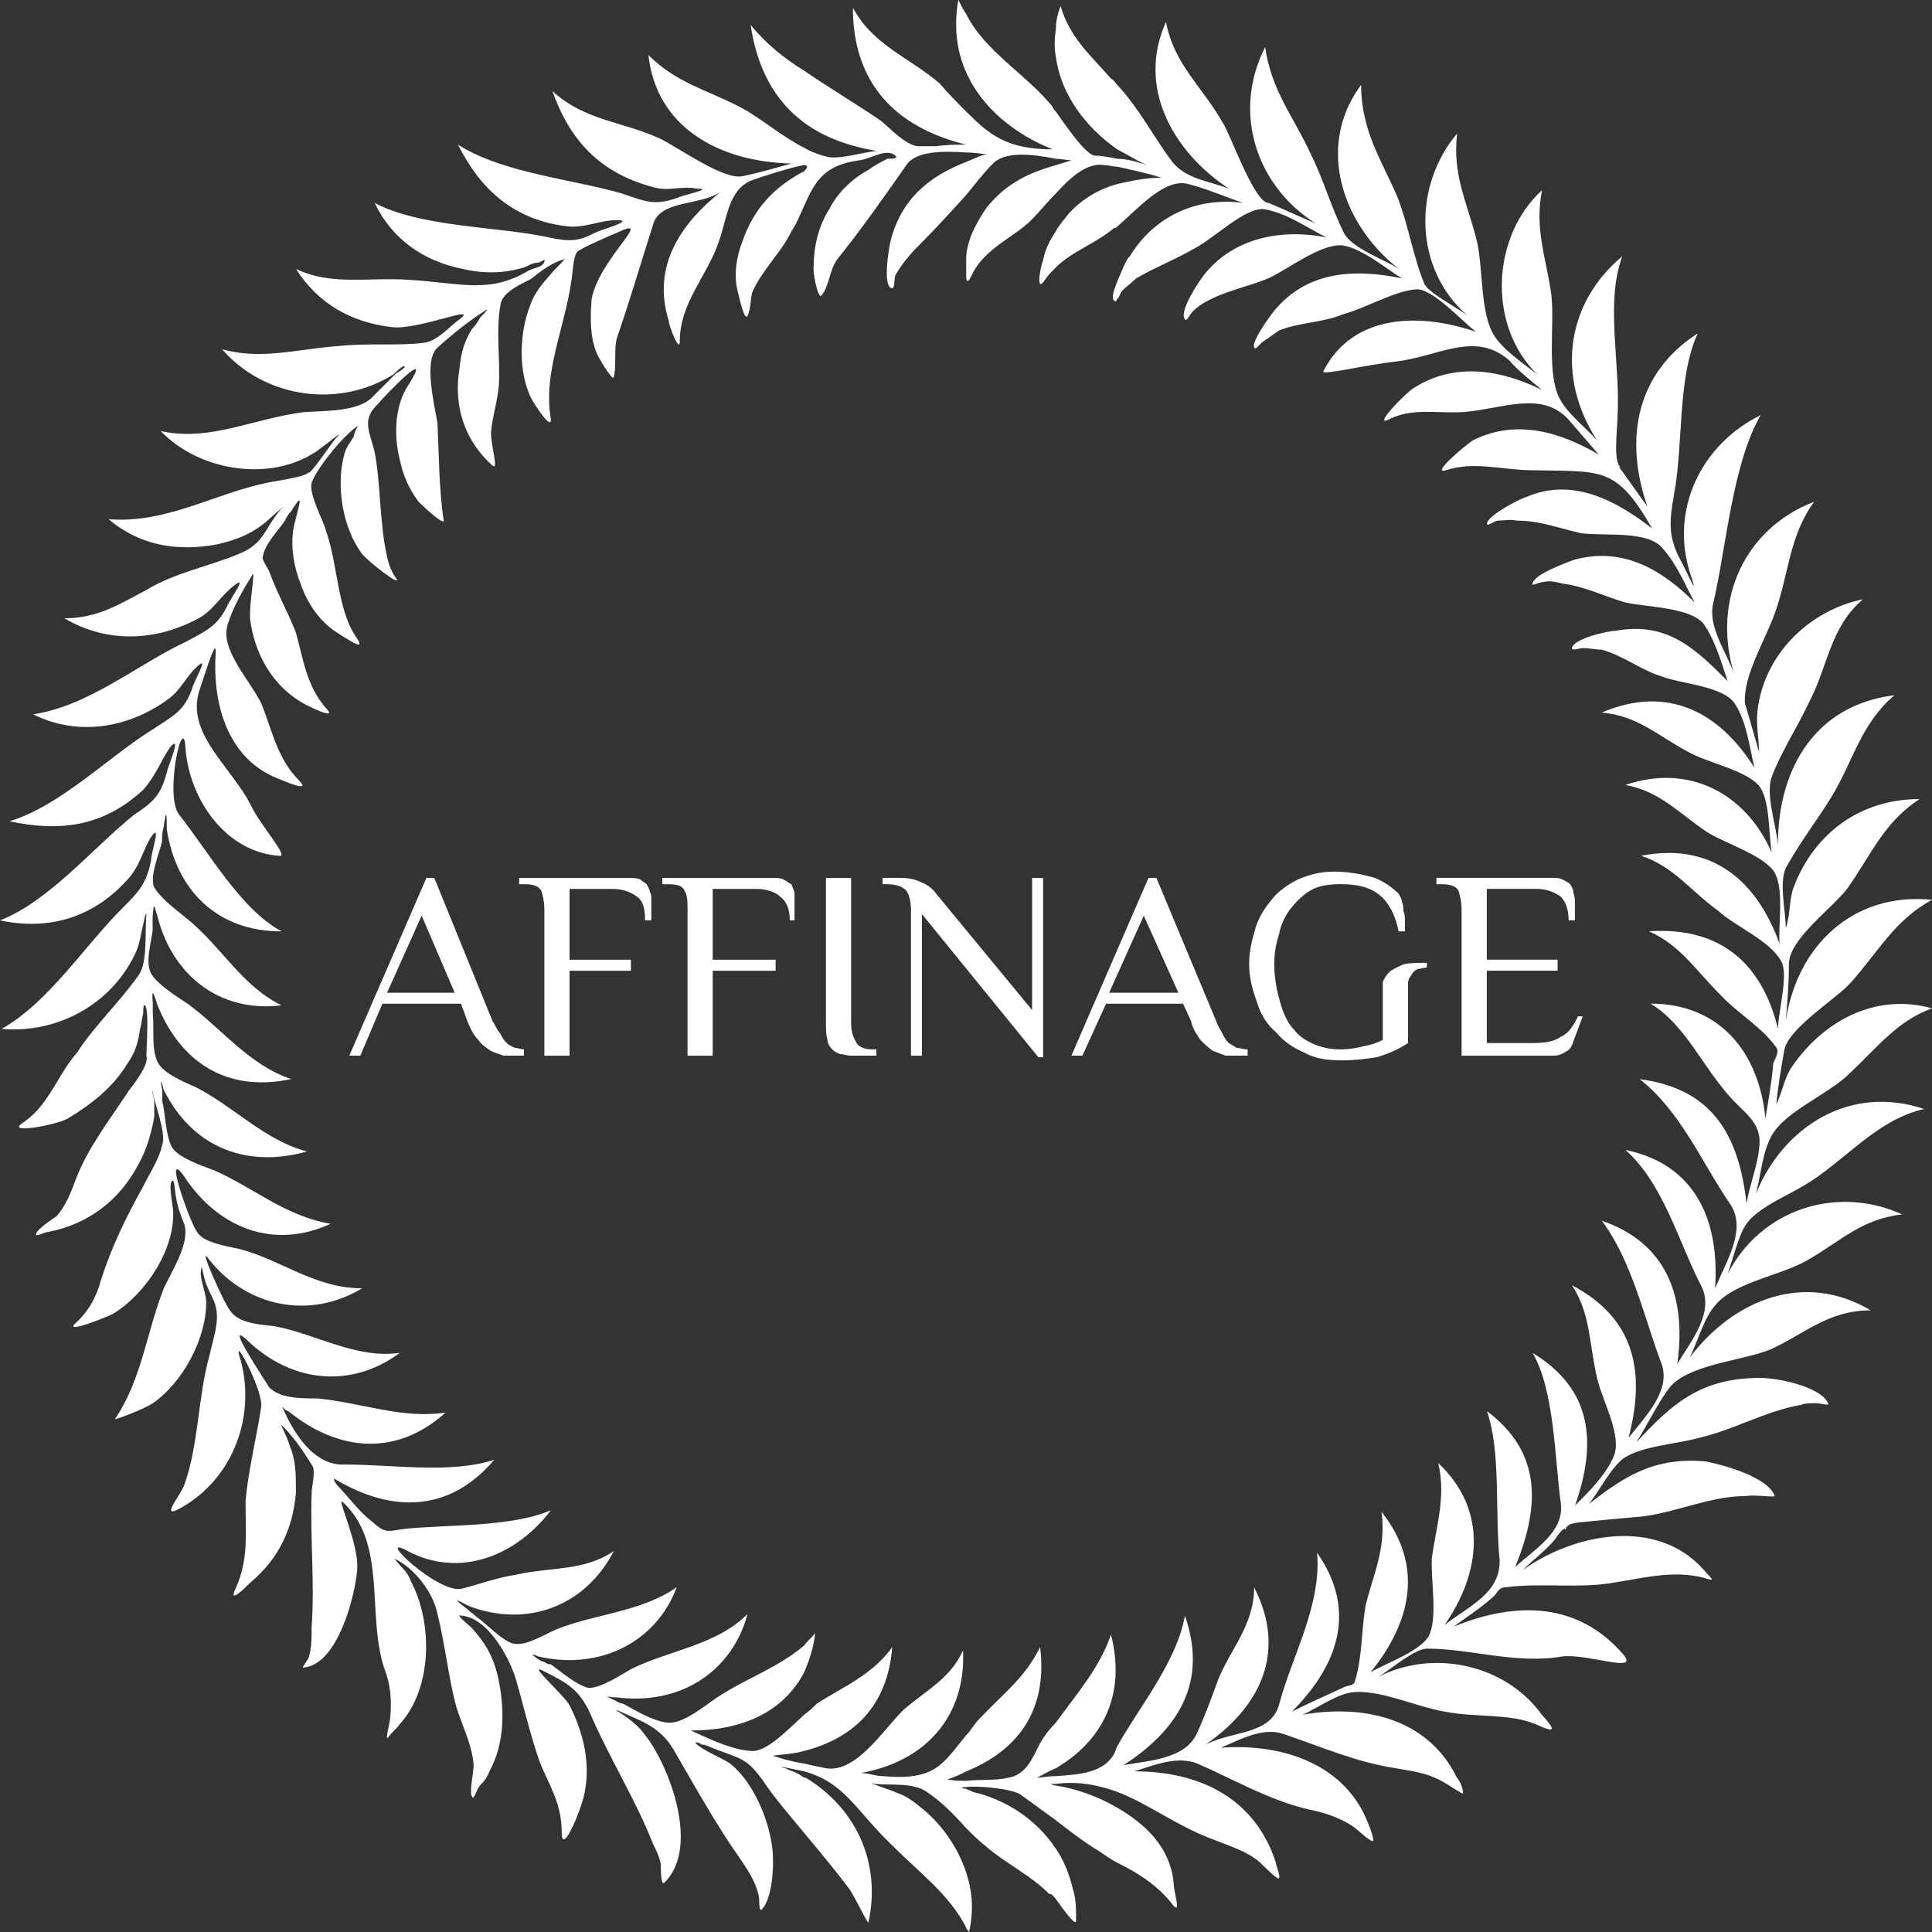 <svg width="60" height="60" fill="none" xmlns="http://www.w3.org/2000/svg">
  <rect width="100%" height="100%" fill="#333333" stroke="none"/>
  <path fill-rule="evenodd" clip-rule="evenodd" d="M13.095 28.436l1.026 2.394h-2.101l1.075-2.394zm3.176 4.153c-.098 0-.196-.049-.293-.049-.098-.049-.195-.098-.244-.147-.098-.098-.147-.195-.195-.293-.098-.098-.147-.244-.244-.391l-1.808-4.446h-.244l-2.394 5.521h.342l.684-1.612h2.443l.195.537c.098.244.196.44.342.586.098.147.244.244.391.342.098.049.244.098.391.147h.635v-.195zM16.124 27.264v.196h.147c.293 0 .44.049.537.195.049.147.098.342.098.635v4.495h.782v-2.638h1.905v-.342h-1.905v-2.199h1.319c.342 0 .586.098.782.244.195.147.244.391.244.733h.195v-.635c0-.098 0-.196-.049-.244 0-.098-.049-.147-.098-.244-.049-.049-.146-.098-.195-.147-.098-.049-.244-.049-.391-.049h-3.371zM20.57 27.264v.196h.195c.244 0 .44.049.489.195.098.147.098.342.098.635v4.495h.782v-2.638h1.954v-.342h-1.954v-2.199h1.368c.293 0 .586.098.733.244.195.147.293.391.293.733h.147v-.635-.244c-.049-.098-.049-.147-.098-.244-.098-.049-.147-.098-.244-.147-.098-.049-.196-.049-.342-.049h-3.42zM25.651 31.759c0 .196 0 .391.049.537 0 .098.049.195.147.293.049.049.098.098.244.146.098 0 .195.049.342.049h.782v-.195h-.147c-.244 0-.44-.098-.489-.244-.098-.147-.147-.342-.147-.586v-4.495h-.782v4.495zM28.29 32.785h.342v-4.397l3.616 4.446h.147v-5.57h-.342v4.104l-2.981-3.616c-.098-.146-.293-.293-.44-.342-.195-.098-.391-.147-.684-.147h-.537v.196h.098c.293 0 .489.049.635.195.098.147.147.342.147.635v4.495zM35.521 28.436l1.075 2.394h-2.15l1.075-2.394zm3.225 4.153c-.147 0-.244-.049-.342-.049-.098-.049-.147-.098-.244-.147-.098-.098-.147-.195-.196-.293-.049-.098-.146-.244-.195-.391l-1.857-4.446h-.244l-2.394 5.521h.342l.733-1.612h2.394l.244.537c.049.244.196.44.293.586.147.147.244.244.391.342.147.049.244.098.391.147h.684v-.195zM42.85 27.801c.293.244.489.635.586 1.124h.195v-.293c0-.147 0-.244-.049-.342 0-.098 0-.195-.049-.293 0-.098-.049-.146-.098-.244-.147-.146-.391-.342-.733-.489-.342-.098-.782-.195-1.27-.195-.44 0-.782.098-1.124.244-.293.147-.586.342-.782.586-.244.293-.44.586-.537.928-.098.342-.196.684-.196 1.124 0 .391.098.782.244 1.173.098.342.293.684.586.928.244.293.537.489.879.635.342.195.733.244 1.173.244.391 0 .782-.049 1.075-.098.342-.098.684-.244.977-.44v-1.563-.293c0-.098.049-.196.098-.244.049-.098.098-.147.195-.196.049 0 .196-.049.293-.049v-.147c-.293 0-.537 0-.733.049-.196.098-.342.147-.44.244-.098.098-.146.196-.195.293v1.808c-.195.098-.342.147-.586.196-.195.049-.44.098-.733.098s-.537-.049-.782-.147c-.244-.098-.489-.244-.635-.44-.196-.196-.342-.489-.44-.831-.098-.342-.195-.733-.195-1.222 0-.342.049-.635.147-.928.049-.293.195-.586.342-.782.195-.244.391-.44.635-.586.244-.147.586-.195.928-.195.537 0 .928.098 1.222.342zM44.609 27.264v.196h.147c.293 0 .44.049.537.195.049.147.098.342.098.635v4.495h2.834c.195 0 .293-.049.44-.147.098-.049.147-.147.196-.293l.293-.782h-.147c-.146.293-.293.537-.537.635-.196.147-.489.195-.879.195h-1.417v-2.248h2.199v-.342h-2.199v-2.199h1.515c.342 0 .586.098.782.244.147.147.244.391.244.733h.195v-.635c0-.098-.049-.196-.049-.244 0-.098-.049-.147-.098-.244-.049-.049-.146-.098-.244-.147-.098-.049-.195-.049-.342-.049h-3.567z" fill="#fff"/>
  <path fill-rule="evenodd" clip-rule="evenodd" d="M4.739 28.876v-.391c.049-.586.049-.293.147-.049.44 1.808 1.905 3.029 3.86 2.785-1.222-.586-1.857-1.808-2.932-2.687-.293-.244-.782-.586-1.026-.977-.147-.342.147-1.026.244-1.417 0-.147 0-.293.049-.44.098-.733.098-.293.098.049.293 1.905 1.564 3.176 3.567 3.176-1.27-.684-2.248-2.443-3.176-3.616-.489-.586.147-3.371.196-2.003.146 1.563 1.27 3.176 2.932 3.274.244 0-.586-.928-.879-1.515-.586-1.222-2.101-2.296-1.612-3.664.196-.586.537-1.71.489-1.075-.098 1.661.44 3.274 1.954 3.86.244.098 1.026.44.635.049-.684-.684-.831-1.563-1.173-2.394-.391-.782-1.319-1.71-1.026-2.492.147-.489.489-1.075.733-1.466.147-.342-.098.928-.049 1.368.147 1.075.684 2.003 1.564 2.541.146.098 1.124.586.831.244-.635-.684-.733-1.515-.977-2.394-.244-.635-.586-1.222-.831-1.906-.049-.098-.244-.391-.195-.44.049-.391.489-.831.684-1.124.049-.098.098-.195.196-.293.537-.879.098.195.049.684-.049.537.049 1.075.244 1.563.195.586.586 1.173 1.124 1.515.244.147.928.635.635.195-.635-.879-.586-2.296-.977-3.371-.049-.244-.537-1.124-.44-1.466.146-.44.977-1.466 1.417-1.759.098-.098-.098.147-.098.293-.098.195-.244.342-.293.537-.293 1.026-.049 2.345.537 3.127.244.293 1.222 1.026 1.075.782-.147-.195-.244-.44-.293-.684-.244-1.075-.195-2.296-.391-3.274-.147-.586-.391-.977.049-1.417.391-.44 1.759-1.857 1.026-.684-.44.635-.489 1.563-.293 2.345.098.489.293.928.586 1.319.147.147.782.733.782.586-.147-.928-.147-2.003-.195-3.029-.098-.586-.44-1.954 0-2.345.489-.44.977-.831 1.515-1.173.098-.049-.098.147-.195.244-.049.098-.098.195-.244.342-.244.391-.342.733-.391 1.222-.195 1.173.147 2.248 1.026 3.029.195.147-.049-.586-.049-1.026.049-.537.195-.928.244-1.466.049-.782-.098-1.71.049-2.492.049-.44.733-.684.977-.831.293-.244.635-.489.977-.586.146-.098-.147.195-.293.342-.293.342-.586.635-.733 1.075-.342.831-.391 2.101.049 2.932.049.098.635 1.026.586.586-.244-1.417.44-2.834.635-4.251.049-.195.049-.782.195-.928.098-.098.977-.489 1.222-.586 1.222-.586-.537.782-.782 2.052-.049.586-.049 1.173.147 1.661.049.147.489.879.537.782.098-.391 0-.831.098-1.222.391-1.124.733-2.296 1.124-3.518.195-.782 1.466-.586 2.101-1.026-1.222.977-2.15 2.296-1.612 4.006 0 .147.342 1.026.342.635 0-1.222.879-2.052 1.222-3.127.244-.684.293-1.564.977-1.857.244-.098 1.319-.44 1.661-.489.098 0 .147.049 0 .195-.098.049-.195.098-.342.196-.782.489-1.27 1.124-1.563 1.954-.195.489-.293 1.075-.147 1.612.049.196.196.879.293.733.098-.196.098-.537.147-.733.293-.684.928-1.27 1.222-1.905.195-.293.293-.586.391-.782.342-.782.635-1.27 1.71-1.417.391-.049.831-.391 1.124-.147.098.098-.098.098-.244.098-.195.098-.391.196-.586.342-.537.293-.977.733-1.222 1.222-.342.537-.489 1.173-.489 1.857 0 .244.147.928.244.831.244-.293.244-.782.489-1.124.782-.977 1.466-1.954 2.15-2.932.293-.44 1.124-.44 1.857-.391.244 0 .489.049.635.049-.196.049-.391.146-.635.244-1.124.44-2.003 1.124-2.345 2.443-.049.195-.244 1.319 0 1.466.147.098.098-.293.147-.391.195-.342.44-.635.733-.928.537-.537.977-1.026 1.466-1.563.244-.293.537-.684.831-.977.391-.391 1.222-.293 1.954-.147.147 0 .391.049.489.049-.147.049-.342.098-.489.147-.831.244-1.515.537-2.15 1.319-.293.44-.586.928-.635 1.515v.635c0 .147.049.196.147 0 .342-.782 1.124-1.124 1.71-1.612.293-.244.586-.635.928-.977.44-.489.977-.977 1.515-.879.147 0 .244.049.391.049.44.098.928.196 1.368.342-.489 0-.928.098-1.368.196-.537.147-1.075.44-1.515.928-.147.196-.293.342-.391.537-.195.293-.342.586-.391.879-.098.244-.244 1.075.049.635.098-.147.195-.244.342-.391.489-.488 1.222-.733 1.808-1.221.049 0 .049 0 .098-.049.635-.537 1.466-1.515 2.199-1.319.586.147 1.124.391 1.71.586-1.466-.195-2.785.44-3.518 1.661-.098.049-.244.44-.391.782-.098.244-.196.537-.098.586.049.049.049.049.098-.049.049 0 .098-.196.146-.244.147-.147.293-.244.44-.391.586-.342 1.222-.586 1.808-.928.586-.293 1.563-1.27 2.15-1.222.684.098 1.368.586 1.954.879-1.466-.293-2.932.049-3.811 1.173-.147.195-.782 1.124-.586 1.368.049.098.147-.146.244-.244.147-.147.293-.244.489-.342.537-.293 1.27-.44 1.857-.684.635-.293 1.612-1.075 2.296-1.026.635.098 1.368.733 1.857 1.026-1.417-.293-2.834-.244-3.86.879-.147.147-.831 1.075-.733 1.27.049.098.195-.146.293-.195.147-.098.342-.244.489-.342.635-.244 1.368-.244 1.954-.489.733-.196 1.612-.733 2.296-.782.489-.049 1.466 1.026 1.857 1.319-1.71-.586-3.811-.586-4.739 1.222-.098.147 1.319-.195 2.199-.293 1.368-.147 2.492-.977 3.567-.049.293.342.684.635 1.026.928-1.27-.635-2.736-.879-4.006-.049-.293.195-1.222 1.173-.782.977.733-.391 1.515-.195 2.345-.244 1.222-.098 2.443-.684 3.274.244.293.342.635.733.928 1.075-1.173-.684-2.541-1.124-3.909-.44-.293.195-1.319 1.075-.831.928.879-.293 1.759 0 2.687 0 2.15.049 2.59-.147 3.713 1.808-1.075-.831-2.443-1.612-3.909-.977-.195.049-1.222.586-1.222.831 0 .098.244-.098.342-.098.195 0 .391-.049.586 0 .733 0 1.319.244 2.003.391.733.098 2.101-.098 2.541.489.44.489.684 1.124.977 1.661-.977-.977-2.199-1.759-3.762-1.319-.244.098-1.222.44-1.27.733-.049.098.195-.049.342-.049.195-.049.391 0 .586.049.733.098 1.27.391 1.954.586.635.147 2.052.147 2.443.684.342.489.537 1.173.733 1.759-.977-.977-1.857-1.857-3.469-1.563-.244 0-1.319.244-1.368.537 0 .098.244 0 .342 0 .195 0 .391.049.586.049.684.196 1.222.635 1.857.831.635.244 1.954.293 2.296.879.342.537.44 1.319.586 1.954-1.075-1.71-2.687-2.59-4.739-1.71 1.124.098 1.759.733 2.687 1.222.586.342 1.906.586 2.248 1.124.293.489.244 1.417.342 2.003-.782-1.808-2.541-2.785-4.544-2.101 1.075.195 1.661.879 2.541 1.466.537.342 1.808.733 2.101 1.27.293.537.098 1.612.147 2.199-.684-1.906-2.052-3.176-4.3-2.736 1.026.342 1.515 1.075 2.394 1.71.537.489 1.612.928 1.954 1.563.244.391-.098 1.612-.098 2.101-.489-2.003-1.759-3.176-4.006-3.029.977.44 1.417 1.173 2.199 1.954.537.586 1.319 1.026 1.759 1.661.098.147-.049.342-.098.489-.049.586-.147 1.124-.244 1.71-.196-2.052-1.417-3.567-3.567-3.567 1.124.684 1.612 2.003 2.59 3.029.489.488.879.782.782 1.466-.049.537-.293 1.124-.391 1.71-.244-2.15-1.075-3.567-3.322-3.86 1.27.977 1.954 2.638 2.834 3.909.489.782-.146 1.759-.489 2.59.147-2.15-.635-3.86-2.785-4.3 1.173 1.026 1.661 2.883 2.345 4.202.44.831-.293 1.71-.733 2.443.293-2.101-.342-3.762-2.345-4.446.928 1.222 1.319 3.029 1.857 4.446.293.831-.489 1.612-1.026 2.296.537-2.052.196-3.713-1.759-4.739.586.879.537 1.857.782 2.883.147.684.831 1.857.489 2.492-.244.537-.733 1.026-1.173 1.466.684-1.954.537-3.616-1.319-4.739.684 1.173.684 3.274.879 4.691.098.879-.831 1.417-1.417 1.954.733-1.808.879-3.518-.879-4.837.44 1.27.244 3.176.391 4.593.049 1.075-.977 1.466-1.71 2.052 1.124-1.612 1.368-3.567-.195-5.033.244 1.026-.049 1.906-.196 2.932-.049.684.196 1.857-.098 2.443-.293.489-1.319.831-1.808 1.124 1.27-1.563 1.661-3.322.342-4.984.147 1.124-.244 1.905-.489 2.883-.146.782-.098 1.612-.342 2.394-.049.146-.244.098-.391.195-.537.244-1.075.489-1.563.733 1.417-1.417 2.052-3.127.782-4.935.147 1.612-.782 3.225-1.173 4.691-.244.977-1.466.831-2.296 1.27 1.71-1.173 2.541-2.883 1.515-4.886 0 1.173-.733 1.905-1.124 2.883-.195.537-.391 1.075-.635 1.612-.342.831-1.466.879-2.296 1.026 1.661-1.075 2.638-2.541 1.905-4.642-.244 1.417-1.417 2.834-2.101 4.055-.049.098-.049.147-.098.244-.342.586-1.075.635-1.808.684-.244 0-.44.049-.586.049.195-.098.342-.195.586-.293 1.417-.831 2.199-2.248 1.71-4.153-.342 1.026-1.075 1.857-1.71 2.736-.195.196-.342.391-.489.635-.244.489-.44.977-.977 1.075-.44.098-.879.049-1.319.098-.195 0-.391 0-.586-.049.195-.049.391-.147.586-.244 1.563-.635 2.541-1.857 2.296-3.86-.489.977-1.124 1.417-1.905 2.248-.147.147-.244.342-.391.489-.733.879-.928 1.417-2.59 1.27-.244 0-.44-.098-.684-.098 1.954-.342 3.274-1.71 3.176-3.811-.391.879-1.124 1.222-1.857 1.857-.635.635-1.466 1.954-2.394 1.808-.244-.049-.489-.098-.684-.147-.342-.049-.684-.147-.977-.244.342-.049.635-.049.977-.147 1.515-.391 2.59-1.368 2.736-3.225-.635.879-1.515 1.221-2.345 1.759-.098.098-.244.244-.391.342-.537.489-1.173 1.173-1.661 1.124-.635-.049-1.319-.391-1.857-.635 1.612 0 2.883-.586 3.518-1.808.147-.342.293-.733.342-1.222-.098.147-.244.244-.342.391-.928.782-2.003 1.075-2.98 1.808-.342.244-.879.635-1.27.586-.44-.049-.928-.342-1.368-.586-.049 0-.195-.049-.244-.098-.44-.196-.195-.098.049-.098 1.954.244 3.567-.782 4.055-2.59-.977.977-2.443 1.124-3.616 1.71-.342.195-.928.586-1.319.586-.391-.098-.831-.489-1.173-.733-.147 0-.196-.098-.293-.098-.391-.244-.293-.244-.098-.147 1.905.44 3.664-.44 4.3-2.15-1.124.782-2.59.831-3.762 1.319-.342.147-.879.489-1.27.44-.342-.049-.831-.586-1.173-.831-.098-.098-.196-.147-.293-.244-.586-.44-.244-.244.049-.098 1.808.684 3.616 0 4.495-1.71-.928.635-1.954.489-3.029.733-.635.098-1.124.293-1.71.44-.733.147-2.736-1.759-1.661-1.173 1.661.879 3.42.098 4.446-1.27-1.222.537-3.225.44-4.593.586-.537.098-.586.098-.977-.244-.391-.293-.733-.782-1.075-1.124-.098-.147-.147-.244 0-.147 1.759 1.026 3.518.977 4.886-.635-1.368.44-3.127.147-4.642.147-.928.049-1.563-.928-1.905-1.71-.098-.195.049.049.147.049 1.563 1.27 3.371 1.417 4.886.049-1.368.196-2.541-.293-3.958-.44-.537 0-1.173 0-1.515-.342-.049-.098-1.466-2.199-.684-1.466 1.368 1.319 3.225 1.515 4.739.391-1.368.196-2.59-.586-3.909-.831-.489-.049-1.124-.098-1.368-.489-.147-.147-1.075-2.199-.635-1.563 1.173 1.466 3.127 1.857 4.739.879-1.466 0-2.492-.879-3.811-1.222-.44-.098-1.124-.196-1.319-.537-.196-.244-1.075-2.687-.391-1.71 1.026 1.563 2.736 2.296 4.544 1.466-1.417-.244-2.394-1.124-3.616-1.661-.391-.147-1.124-.391-1.319-.733-.195-.391-.195-1.026-.293-1.417v-.342c-.098-.489 0-.195.049 0 .879 1.759 2.541 2.443 4.446 1.906-1.319-.342-2.296-1.417-3.469-2.003-.342-.147-1.026-.44-1.173-.782-.196-.391-.098-1.026-.147-1.466v-.342c-.049-.586.049-.244.147.049.684 1.71 2.101 2.736 4.153 2.296-1.319-.44-2.15-1.563-3.225-2.345-.293-.195-.928-.586-1.124-.928-.195-.342 0-.977.049-1.368zm-.195-.44c-.049.489.049 1.466-.244 1.857-.586.831-1.368 1.563-1.906 2.394-.635.733-.879 1.661-1.71 2.199-.489.342 1.075.049 1.417-.147.733-.44 1.417-.977 1.857-1.71.244-.342.342-.684.391-1.075.049-.147.049-.293.098-.489 0-.049 0-.293.049-.244.147.098.049 1.319.049 1.563.098.244-.342.831-.537 1.075-.635.977-1.27 1.759-1.661 2.785-.147.391-.293.782-.586 1.124-.147.098-.586.391-.635.537-.049.147.244-.049.391-.049 1.222-.244 2.199-.977 2.785-2.101.244-.44.391-.928.489-1.466v-.44c0-.147-.098-.44-.049-.342.049.342.44 1.319.293 1.661-.098.44-.391.879-.586 1.27-.537.977-.977 1.857-1.319 2.932-.146.537-.391.977-.831 1.368-.195.244.928-.196 1.222-.342 1.026-.635 1.905-2.003 1.857-3.176 0-.146-.147-.782-.049-.928.098-.147.098.342.147.537.049.293.147.537.244.782.196.586-.391 1.466-.635 2.003-.537 1.368-.684 2.834-1.515 4.055-.049.049.879-.293 1.173-.489.928-.635 1.661-2.003 1.661-3.127 0-.342-.244-.782-.146-1.075 0-.147.049.195.098.342.049.196.147.391.244.586.293.586.049 1.124-.098 1.808-.342 1.173-.342 2.834-.782 4.006-.098.293-.684.977-.244.782 1.661-.831 2.492-2.785 2.003-4.642-.342-1.026.684.879.635 1.417-.146.977-.391 1.905-.488 2.932 0 .977.098 1.808-.293 2.687-.293.586.293 0 .44-.147.879-.733 1.319-1.661 1.417-2.785 0-.586 0-1.026-.196-1.466-.049-.244-.391-.831-.195-.586.342.342.635.782.879 1.173.146.147 0 .684 0 .879-.049 1.368.098 2.834 0 4.153 0 .342 0 .684-.098.977-.049.098-.244.342-.146.293 1.075-.098 1.612-2.296 1.661-3.078.049-.782-.684-2.296-.44-2.052 1.368 1.27.733 3.469 1.27 5.13.196.489.244.977.196 1.515 0 .195-.196.831-.049.635.098-.147.244-.244.342-.391 1.026-1.124 1.026-3.176.342-4.446-.049-.146-.146-.293-.244-.391-.098-.098-.342-.391-.244-.293.537.244 1.173.977 1.319 1.71.244.977.342 2.003.586 2.883.195.635.489 1.173.537 1.808 0 .196-.146.879-.049.977.049.147.147-.244.244-.342.147-.147.244-.293.293-.44.489-.879.489-2.003.244-3.029-.146-.586-.391-.977-.782-1.417-.147-.146-.537-.44-.342-.391.831.049 1.515 1.319 1.71 2.003.244.831.44 1.71.733 2.541.293.733.684 1.27.684 2.199 0 .782.684-.879.733-1.368.147-.928-.098-1.808-.489-2.59-.195-.342-1.319-1.319-.831-1.075.782.391 1.124.586 1.466 1.319.586 1.368 1.417 2.687 1.954 4.055.098.196.195.391.244.635 0 .147 0 .635.098.586 1.173-1.124.098-3.762-.586-4.593-.196-.293-.537-.537-.831-.733 0 0-.049 0-.049-.049.733.342 1.319.489 1.759 1.222.684 1.173 1.27 2.248 2.052 3.371.244.342.489.733.586 1.124.049.146 0 .537.098.489.342-.342.391-1.368.342-1.857-.098-.928-.586-2.101-1.319-2.687-.293-.196-.831-.391-1.075-.635 0-.049.147 0 .195.049.147 0 .293.098.44.146.782.293.977.293 1.466.977.391.586.831 1.075 1.27 1.612.489.586.977 1.173 1.417 1.759.195.293.586 1.124.586 1.026.391-1.808-.342-3.518-1.954-4.495h-.049c-.195-.147-.342-.195-.489-.244-.049-.049-.146-.049-.244-.098.293.049.489.098.733.147 1.27.342 1.612 1.222 2.736 2.296.879.879 1.759 1.515 2.296 2.541 0 .049.049.098.098.147.147-.684.098-1.27-.098-1.857-.244-.733-.684-1.368-1.222-1.857-.293-.244-.586-.489-.879-.586-.342-.147-1.124-.391-.733-.293.537.049 1.173-.049 1.612.244.44.293.831.684 1.222 1.124.195.196.391.391.635.586.635.537 1.368.879 1.954 1.466.098 0 .098.049.195.146.244.342.635.879.635.684 0-.342 0-.684-.098-.977-.098-.44-.293-.928-.537-1.27-.586-.879-1.515-1.515-2.59-1.759-.049-.049-.146-.049-.195-.098-.195 0-.147-.049 0-.049.342-.049 1.466.049 1.71.244.342.244.733.537 1.075.782.44.342.879.684 1.368.977.147.098.342.244.537.342.586.293 1.173.635 1.661 1.222.391.537.098-.293.098-.586-.098-1.075-.831-1.808-1.759-2.345-.586-.342-1.27-.586-1.906-.684-.098 0-.098-.049-.195-.049h.195c.733-.098 1.368.049 1.906.244 1.026.391 1.857 1.075 3.078 1.515.489.196.977.342 1.368.684.098.098.537.537.586.489.049-.098-.098-.391-.098-.489-.635-1.954-2.296-2.834-4.397-2.834.635-.196 1.319-.489 1.954-.244 1.124.489 2.199 1.124 3.42 1.417.489.098.977.244 1.417.537.146.098.586.537.635.44 0-.098-.098-.391-.146-.489-.684-1.857-2.639-2.541-4.593-2.394.586-.244 1.27-.635 1.906-.44 1.173.391 2.248.879 3.518 1.075.537.098.977.146 1.417.391.195.098.684.44.684.391 0-.147-.098-.391-.195-.489-.879-1.808-2.834-2.296-4.788-1.954.44-.195.977-.586 1.466-.684.831-.147 2.052.44 2.932.586.977.195 2.003.049 2.834.391.635.293.635.195.195-.293-1.124-1.563-3.371-2.052-5.081-1.173.342-.196 1.124-.879 1.515-.879 1.368 0 2.736.489 4.202.244.782-.098 2.394.537 1.906-.049-1.417-1.661-3.371-1.661-5.277-.879.391-.293.782-.537 1.173-.879.196-.147.196-.342.44-.342 1.075-.147 2.296.049 3.371-.147.928-.147 1.857-.391 2.785-.147.44.147.196 0 0-.244-1.466-1.661-4.055-1.124-5.619 0 .342-.342.684-.586.977-.928.098-.147.342-.489.342-.293 0-.293.537-.244.782-.293.537-.049 1.026-.098 1.612-.147 1.124-.147 2.101-.635 3.225-.635.244-.049.879.049.879 0-.195-.586-1.612-.977-2.15-1.075-1.612-.147-2.541.489-3.616 1.319.342-.44.684-1.124 1.075-1.417.586-.391 1.661-.44 2.345-.635 1.075-.244 2.052-.831 3.176-1.026.098-.049.293-.049.489-.049.098 0 .391.098.342 0-.244-.537-1.71-.831-2.296-.782-1.71.049-2.59.831-3.664 2.003.342-.537.733-1.368 1.124-1.808.684-.635 2.15-.733 3.029-1.075 1.075-.489 1.808-1.222 3.127-1.222-2.052-1.222-4.251-.342-5.619 1.466.244-.489.44-1.222.782-1.612.586-.733 2.052-.928 2.883-1.417 1.026-.586 1.661-1.27 2.932-1.417-2.052-.928-4.397-.147-5.423 1.857.147-.391.342-1.222.586-1.563.342-.489 1.27-.879 1.759-1.173 1.27-.733 2.248-2.052 3.762-2.394-2.345-.782-4.397.586-5.228 2.639.147-.537.195-1.27.489-1.808.44-.782 1.759-1.27 2.443-1.954.879-.831 1.466-1.612 2.541-2.003-1.759-.489-3.371.391-4.348 1.808-.244.342-.293.782-.489 1.173.049-.537.147-1.124.244-1.661.098-.684 1.612-1.612 2.052-2.101.879-.977 1.368-1.954 2.541-2.59-2.492-.244-4.202 1.466-4.544 3.762.049-.586.098-1.124.098-1.759 0-.782 1.319-1.71 1.808-2.345.733-1.026 1.124-2.052 2.248-2.785-1.857 0-3.274 1.075-3.909 2.736-.146.391-.098.879-.244 1.27 0-.537-.244-1.515.049-1.954.44-.782.977-1.466 1.417-2.199.635-1.075.879-2.199 1.906-3.078-2.394.293-3.616 2.199-3.616 4.642-.049-.586-.391-1.563-.195-2.101.293-.782.782-1.515 1.173-2.345.586-1.124.635-2.296 1.661-3.176-1.661.342-3.078 1.71-3.274 3.469-.049.44.049.879.049 1.27-.147-.489-.293-1.026-.44-1.515-.049-.879.635-1.954.928-2.785.44-1.222.44-2.394 1.222-3.469-2.15.831-3.176 3.029-2.492 5.326-.244-.684-.831-1.466-.635-2.199.391-1.661.586-4.3 1.466-5.814-1.808.879-2.883 2.932-2.15 5.033.244.733-.195-.293-.342-.537-.391-.733-.342-1.222-.195-2.052.293-1.563.098-3.616.733-4.984-1.906 1.222-2.296 3.274-1.563 5.375-.293-.391-.586-.831-.879-1.222h.049c-.244-.147-.098-1.222-.098-1.563.098-1.661-.391-3.518.147-4.984-1.759 1.466-2.052 3.762-.782 5.717-.342-.391-.928-.831-1.173-1.319-.391-.782-.147-2.248-.244-3.176-.147-1.124-.537-2.052-.293-3.274-1.563 1.417-1.71 4.202-.146 5.717-.44-.342-1.026-.733-1.319-1.173-.489-.733-.342-2.199-.586-3.078-.293-1.124-.733-1.954-.586-3.225-1.368 1.612-1.368 4.202.342 5.668-.293-.244-1.27-.733-1.368-1.026-.342-.831-.489-1.808-.831-2.687-.489-1.124-1.124-2.052-1.124-3.469-1.417 1.905-.586 4.348 1.173 5.716-.44-.293-1.466-.635-1.71-1.124-.391-.782-.635-1.661-1.026-2.443-.537-1.173-1.222-1.954-1.417-3.322-1.026 2.003-.293 4.3 1.563 5.472-.489-.195-.977-.44-1.466-.635-.44 0-1.222-2.248-1.417-2.492-.635-1.124-1.515-1.808-1.759-3.127-.928 2.052.244 4.055 1.954 5.179-.635-.244-1.319-.293-1.759-.831-.586-.782-1.026-1.661-1.71-2.394-.049-.049-.098-.146-.196-.195-.684-.782-1.27-1.27-1.563-2.248-.098.244-.147.489-.147.733-.049.293-.049.586 0 .831.147 1.173.928 2.199 1.906 2.883.293.147.586.342.928.489-.293-.098-.635-.196-.928-.196-.244-.049-.489-.098-.684-.098-.293 0-.977-1.026-1.222-1.368-.049-.049-.098-.098-.098-.147-.831-1.026-2.101-1.71-2.687-2.883-.098-.147-.147-.244-.244-.44-.147.831-.049 1.612.244 2.248.489 1.124 1.563 1.954 2.687 2.394-1.417 0-1.954-.44-2.687-1.173-.244-.244-.537-.537-.831-.879-.977-.831-2.052-1.173-2.687-2.345 0 2.345 1.319 3.713 3.518 4.251-.293 0-.586 0-.928.049h-.586c-.391-.049-.879-.586-1.124-.782-.782-.537-1.612-1.026-2.394-1.563-.635-.391-1.173-.831-1.661-1.417.195 1.319.733 2.345 1.661 3.029.586.44 1.368.733 2.248.879-.44.049-1.075.244-1.466.196-.244-.049-.537-.147-.782-.293-.684-.342-1.417-.977-2.003-1.27-1.026-.537-1.954-.733-2.834-1.612.244 2.248 2.199 3.322 4.446 3.371-.537.147-1.026.293-1.515.391-.586.147-2.052-.928-2.59-1.173-1.173-.537-2.296-.537-3.322-1.466.537 1.515 1.466 2.541 3.127 2.98.44.147.879-.049 1.368.049.537 0-.44.195-.635.293-.733.244-.977.098-1.71-.146-1.515-.44-3.713-.635-5.082-1.515.684 1.368 1.71 2.345 3.42 2.541.537.049.977-.195 1.515-.195.586 0-.489.293-.684.391-.635.342-.928.244-1.661.098-1.515-.293-3.811-.293-5.179-1.026.537 1.124 1.515 1.808 2.736 2.052.635.147 1.27.147 1.906-.049.146-.049.244-.147.44-.147.049 0 .244-.147.195-.049-.049.196-.293.196-.489.293-1.222.733-2.101.391-3.664.293-1.319-.098-2.443.195-3.567-.342.684 1.075 1.71 1.661 2.98 1.808.831.098 2.736-.733 2.101-.244-.342.244-.684.684-1.124.733-.831.098-1.759 0-2.638.098-1.319.098-2.394.44-3.616.098 1.319 1.515 3.616 1.857 5.326.782.049-.049.195-.196.293-.244.196-.049-.146.195-.195.195l-.733.733c-.44.489-1.515.44-2.15.489-1.563.195-2.932.928-4.446.586C6.156 14.609 8.355 15 9.821 14.023c.342-.244.928-.733.635-.44-.147.146-.879 1.27-.879 1.075 0 .147-1.124.293-1.319.342-1.612.342-3.127 1.27-4.886 1.124.928.782 2.052 1.026 3.371.782.635-.147 1.124-.342 1.612-.782.098-.098.342-.293.44-.391-.586.635-.537 1.124-1.368 1.466-.928.391-2.003.586-2.883 1.124-.831.44-1.515.879-2.541.879 1.319.782 2.883.733 4.251-.049.391-.244.635-.684 1.026-.977.44-.342-.147.44-.244.684-.293.586-.635.733-1.27 1.075-1.466.684-3.029 2.003-4.739 2.248 1.368.684 2.932.44 4.153-.44.44-.293.586-.733.977-1.075.342-.293-.146.489-.195.733-.244.684-.586.831-1.173 1.222-1.368.831-2.883 2.394-4.495 2.883 1.612.342 2.932.147 4.153-.977.391-.44.537-.879.831-1.319.391-.44-.049.537-.098.782-.195.733-.44.928-1.026 1.319C2.883 26.335 1.515 27.997 0 28.583c1.612.342 2.981-.147 4.006-1.319.342-.391.44-.879.684-1.27.342-.489 0 .489 0 .733-.146.733-.391.977-.879 1.466-1.222 1.222-2.296 2.932-3.762 3.762 1.759.147 3.42-.782 4.153-2.345.098-.195.147-.44.196-.684.049-.196.147-.733.147-.489z" fill="#fff"/>
</svg>

